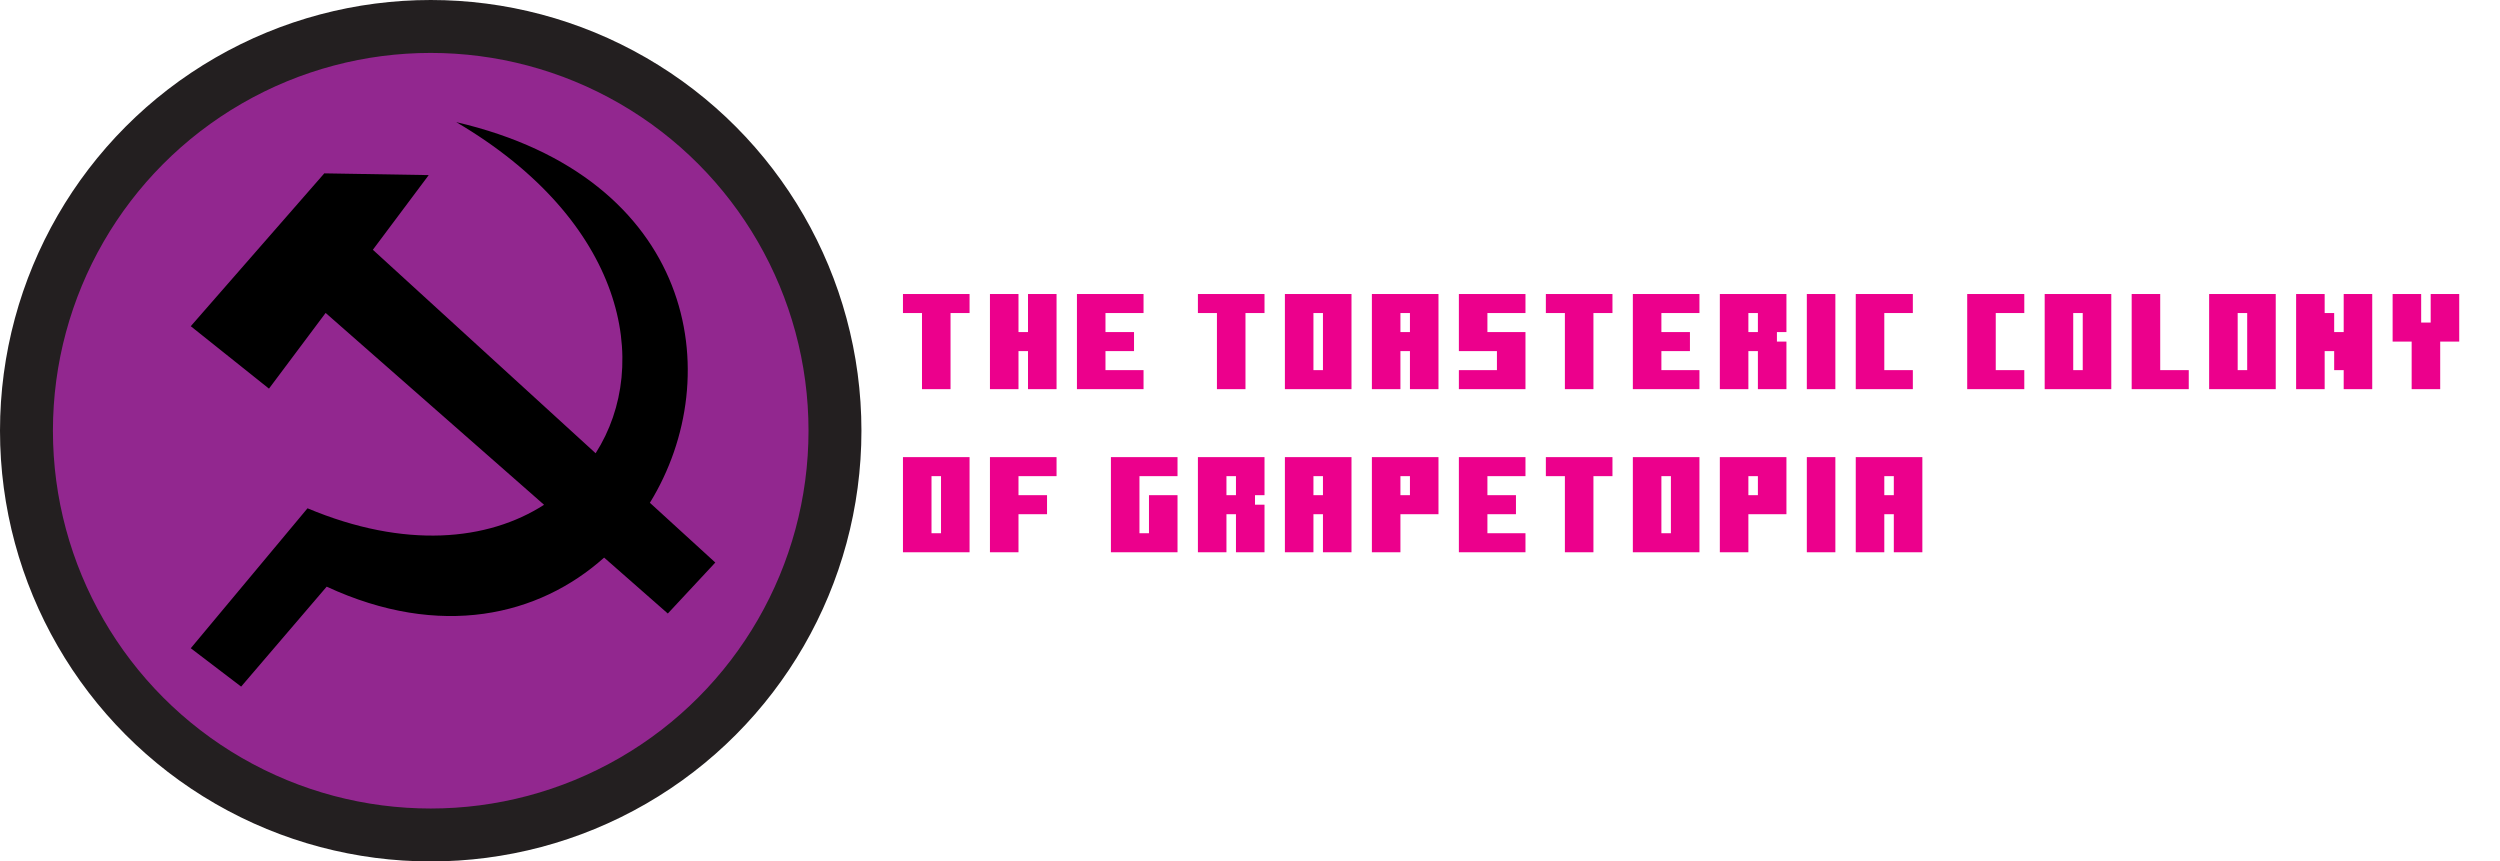 <?xml version="1.0" encoding="UTF-8"?>
<svg xmlns="http://www.w3.org/2000/svg" viewBox="0 0 2078.44 716.18">
  <defs>
    <style>
      .cls-1 {
      }

      .cls-1, .cls-2 {
        stroke-width: 0px;
      }

      .cls-2 {
        fill: #ec008c;
      }

      .cls-3 {
        fill: #92278f;
        stroke: #231f20;
        stroke-miterlimit: 10;
        stroke-width: 44px;
      }
    </style>
  </defs>
  <g id="Layer_2" data-name="Layer 2">
    <circle class="cls-3" cx="358.09" cy="358.09" r="336.09"/>
    <g>
      <path class="cls-2" d="M766.52,323.54v-63.28h-15.82v-15.82h55.37v15.82h-15.82v63.28h-23.73Z"/>
      <path class="cls-2" d="M854.66,323.54v-31.64h-7.91v31.64h-23.73v-79.1h23.73v31.64h7.91v-31.64h23.73v79.1h-23.73Z"/>
      <path class="cls-2" d="M895.34,323.54v-79.1h55.37v15.82h-31.64v15.82h23.73v15.82h-23.73v15.82h31.64v15.82h-55.37Z"/>
      <path class="cls-2" d="M1011.73,323.54v-63.28h-15.82v-15.82h55.37v15.82h-15.82v63.28h-23.73Z"/>
      <path class="cls-2" d="M1068.23,323.54v-79.1h55.37v79.1h-55.37ZM1099.87,260.26h-7.91v47.46h7.91v-47.46Z"/>
      <path class="cls-2" d="M1172.19,323.54v-31.64h-7.91v31.64h-23.73v-79.1h55.37v79.1h-23.73ZM1172.19,260.26h-7.91v15.82h7.91v-15.82Z"/>
      <path class="cls-2" d="M1212.87,323.54v-15.82h31.64v-15.82h-31.64v-47.46h55.37v15.82h-31.64v15.82h31.64v47.46h-55.37Z"/>
      <path class="cls-2" d="M1301.01,323.54v-63.28h-15.82v-15.82h55.37v15.82h-15.82v63.28h-23.73Z"/>
      <path class="cls-2" d="M1357.51,323.54v-79.1h55.37v15.82h-31.64v15.82h23.73v15.82h-23.73v15.82h31.64v15.82h-55.37Z"/>
      <path class="cls-2" d="M1461.47,323.54v-31.64h-7.91v31.64h-23.73v-79.1h55.37v31.64h-7.91v7.91h7.91v39.55h-23.73ZM1461.47,260.26h-7.91v15.82h7.91v-15.82Z"/>
      <path class="cls-2" d="M1502.15,323.54v-79.1h23.73v79.1h-23.73Z"/>
      <path class="cls-2" d="M1542.83,323.54v-79.1h47.46v15.82h-23.73v47.46h23.73v15.82h-47.46Z"/>
      <path class="cls-2" d="M1635.49,323.54v-79.1h47.46v15.82h-23.73v47.46h23.73v15.82h-47.46Z"/>
      <path class="cls-2" d="M1699.9,323.54v-79.1h55.37v79.1h-55.37ZM1731.54,260.26h-7.91v47.46h7.91v-47.46Z"/>
      <path class="cls-2" d="M1772.22,323.54v-79.1h23.73v63.28h23.73v15.82h-47.46Z"/>
      <path class="cls-2" d="M1836.62,323.54v-79.1h55.37v79.1h-55.37ZM1868.26,260.26h-7.91v47.46h7.91v-47.46Z"/>
      <path class="cls-2" d="M1948.49,323.54v-15.82h-7.91v-15.82h-7.91v31.64h-23.73v-79.1h23.73v15.82h7.91v15.82h7.91v-31.64h23.73v79.1h-23.73Z"/>
      <path class="cls-2" d="M2004.99,323.54v-39.55h-15.82v-39.55h23.73v23.73h7.91v-23.73h23.73v39.55h-15.82v39.55h-23.73Z"/>
      <path class="cls-2" d="M750.7,459.14v-79.1h55.37v79.1h-55.37ZM782.34,395.86h-7.91v47.46h7.91v-47.46Z"/>
      <path class="cls-2" d="M823.02,459.14v-79.1h55.37v15.82h-31.64v15.82h23.73v15.82h-23.73v31.64h-23.73Z"/>
      <path class="cls-2" d="M923.59,459.14v-79.1h55.37v15.82h-31.64v47.46h7.91v-31.64h23.73v47.46h-55.37Z"/>
      <path class="cls-2" d="M1027.55,459.14v-31.64h-7.91v31.64h-23.73v-79.1h55.37v31.64h-7.91v7.91h7.91v39.55h-23.73ZM1027.55,395.86h-7.91v15.82h7.91v-15.82Z"/>
      <path class="cls-2" d="M1099.87,459.14v-31.64h-7.91v31.64h-23.73v-79.1h55.37v79.1h-23.73ZM1099.87,395.86h-7.91v15.82h7.91v-15.82Z"/>
      <path class="cls-2" d="M1140.55,459.14v-79.1h55.37v47.46h-31.64v31.64h-23.73ZM1172.19,395.86h-7.91v15.82h7.91v-15.82Z"/>
      <path class="cls-2" d="M1212.87,459.14v-79.1h55.37v15.82h-31.64v15.82h23.73v15.82h-23.73v15.82h31.64v15.82h-55.37Z"/>
      <path class="cls-2" d="M1301.01,459.14v-63.28h-15.82v-15.82h55.37v15.82h-15.82v63.28h-23.73Z"/>
      <path class="cls-2" d="M1357.51,459.14v-79.1h55.37v79.1h-55.37ZM1389.15,395.86h-7.91v47.46h7.91v-47.46Z"/>
      <path class="cls-2" d="M1429.83,459.14v-79.1h55.37v47.46h-31.64v31.64h-23.73ZM1461.47,395.86h-7.91v15.82h7.91v-15.82Z"/>
      <path class="cls-2" d="M1502.15,459.14v-79.1h23.73v79.1h-23.73Z"/>
      <path class="cls-2" d="M1574.47,459.14v-31.64h-7.91v31.64h-23.73v-79.1h55.37v79.1h-23.73ZM1574.47,395.86h-7.91v15.82h7.91v-15.82Z"/>
    </g>
  </g>
  <g id="Layer_3" data-name="Layer 3">
    <path class="cls-1" d="M594.67,467.69l-39.46,42.38-52.95-46.5c-54.21,48.49-136.02,68-230.66,24.16l-71.12,83.1-41.88-31.9,97.06-116.34c81.11,34.03,149.95,27.08,196.66-2.92l-181.59-159.51-47.11,62.94-65.02-51.9,111.02-127.08,86.81,1.46-46.44,62.07,185.21,169.17c47.38-74.28,23.75-193.27-115.9-275.29,197.91,46.06,226.39,210.18,161,316.47l54.39,49.68Z"/>
  </g>
</svg>